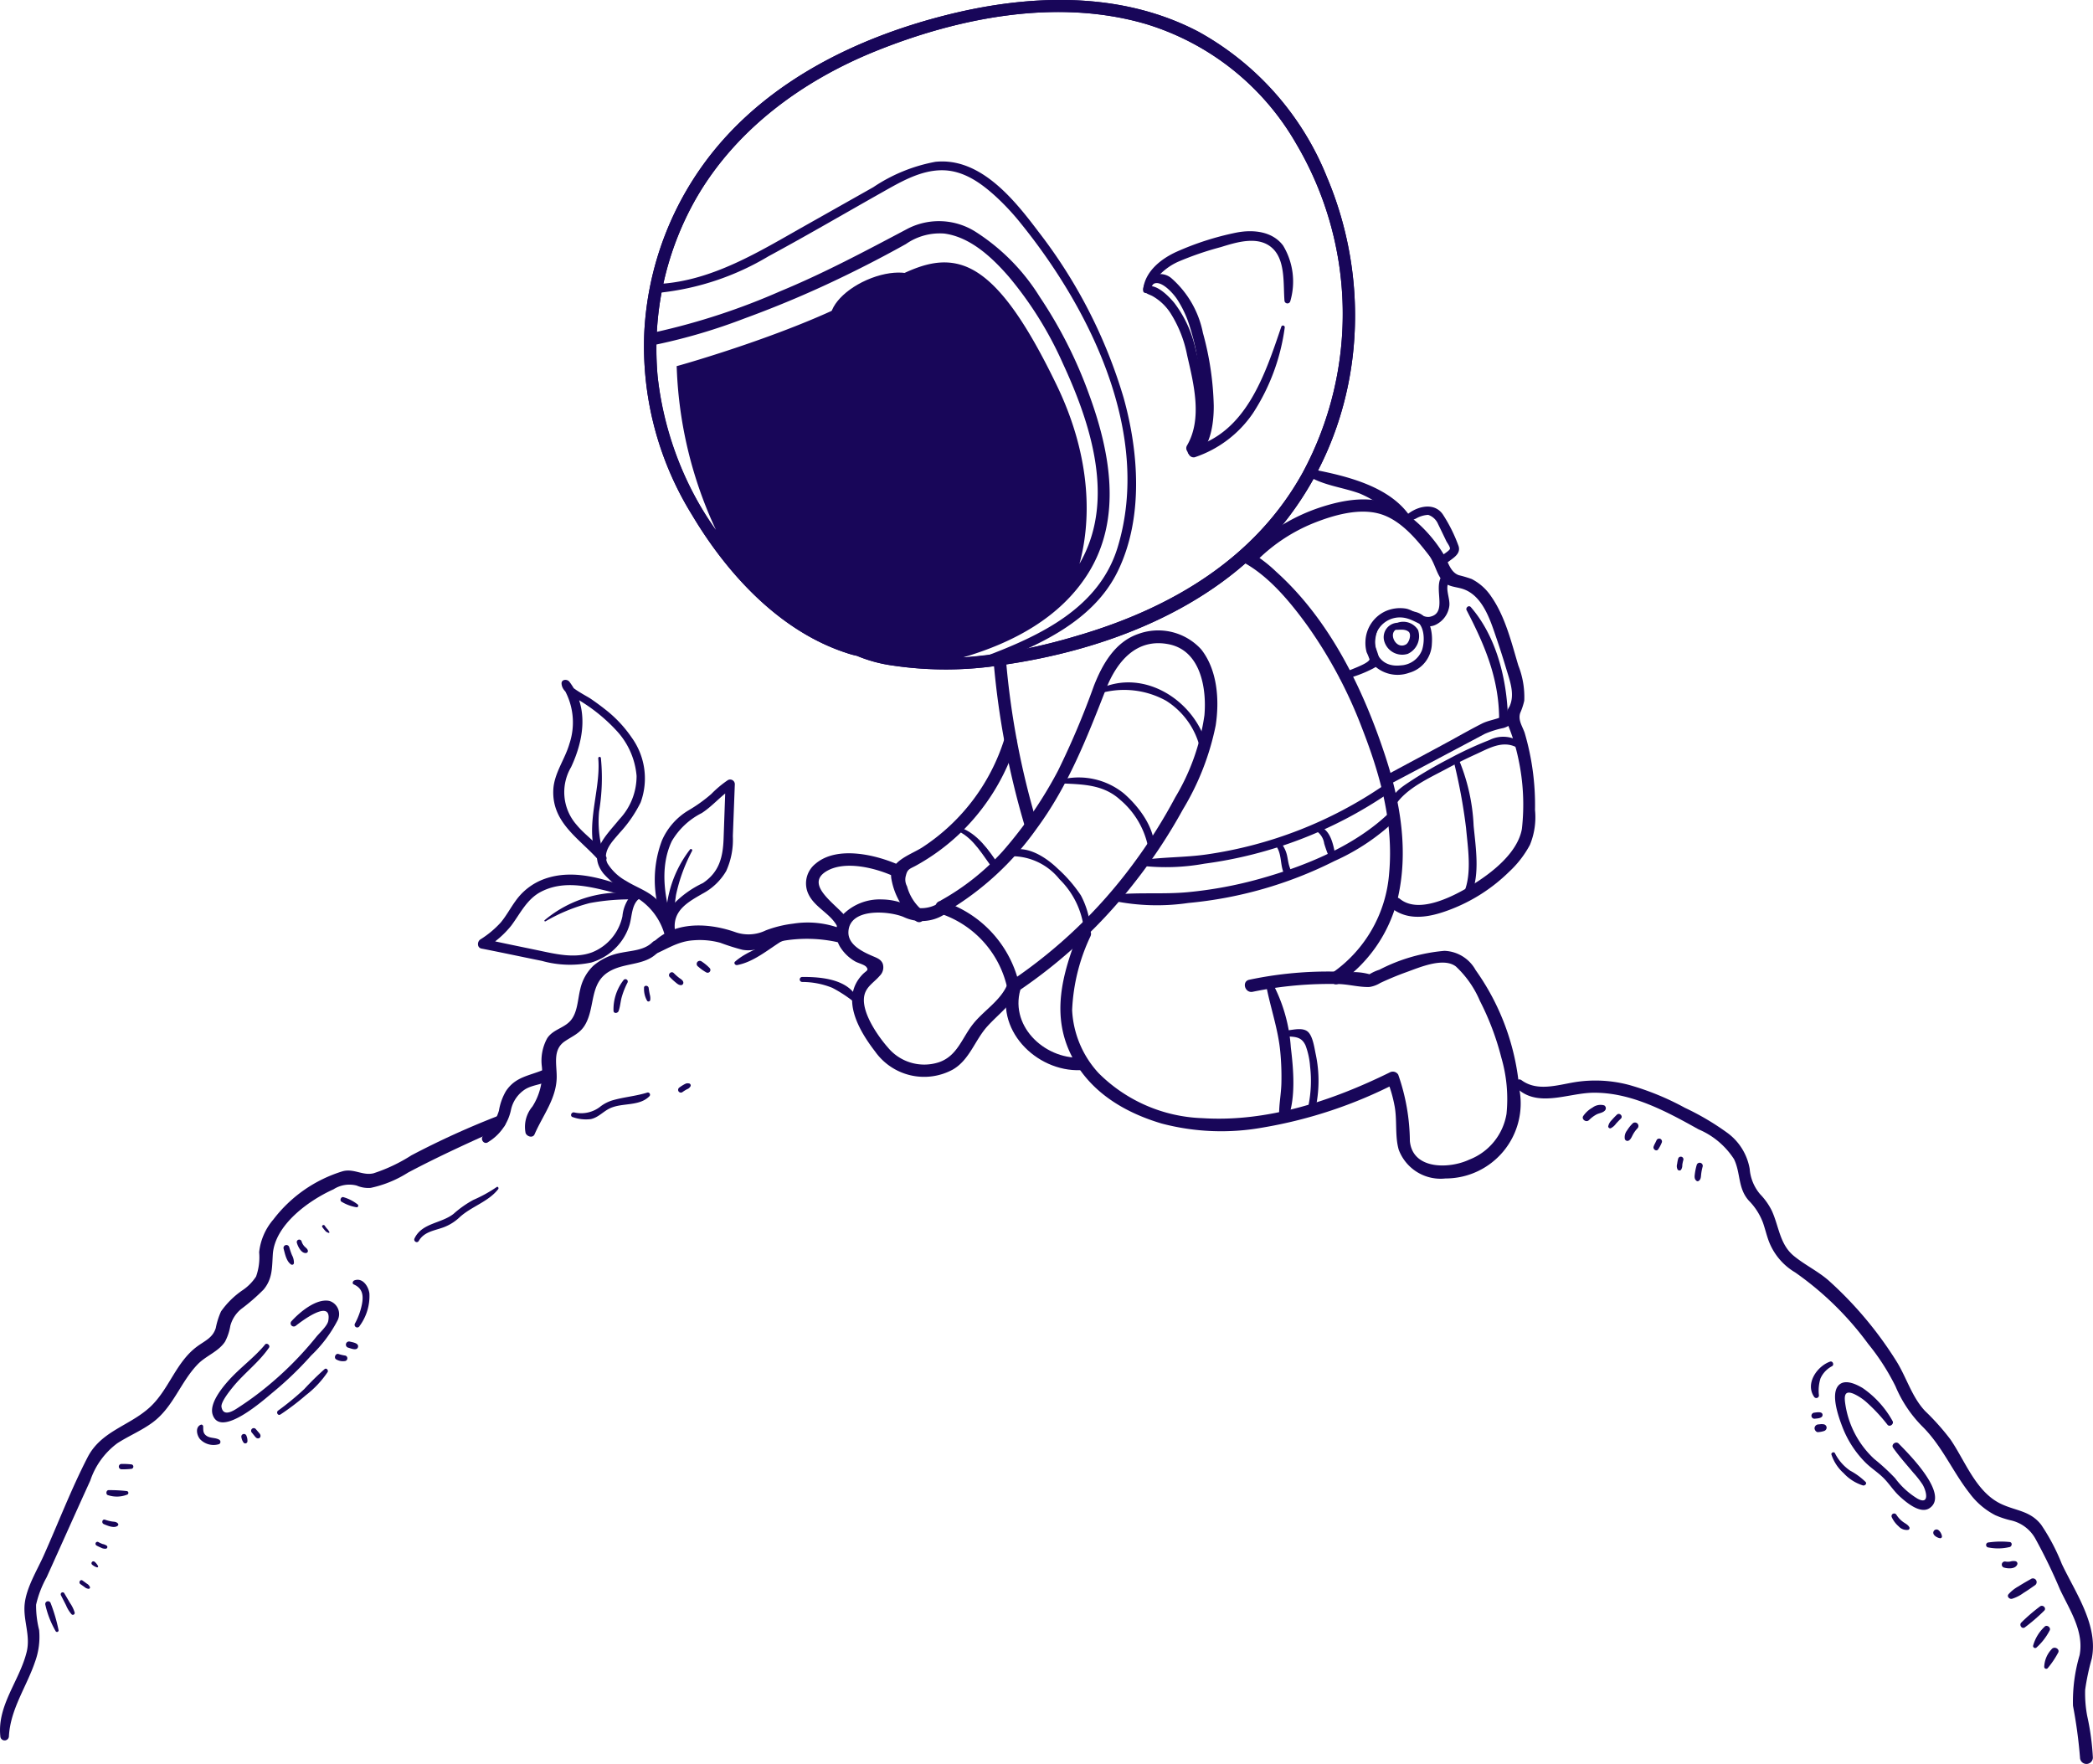 <svg xmlns="http://www.w3.org/2000/svg" width="189.531" height="159.716" viewBox="0 0 189.531 159.716">
  <g id="Group_3035" data-name="Group 3035" transform="translate(-516.232 -75.501)">
    <path id="Path_2668" data-name="Path 2668" d="M599.294,135.493a12.86,12.86,0,0,0,3.412.939,32.623,32.623,0,0,0,9.856-.053c9.274-1.315,19.013-5.01,25.147-12.384,7.349-8.834,8.709-21.187,4.328-31.669a26.152,26.152,0,0,0-11.691-13.3c-7.145-3.744-15.525-3.391-23.138-1.424-7.81,2.017-15.474,5.773-20.669,12.118a28.408,28.408,0,0,0-6.364,16.419,28.972,28.972,0,0,0,4.312,16.638c3.179,5.345,7.951,10.559,14.037,12.521a7.317,7.317,0,0,0,.905.248c.712.133,1.017-.959.3-1.094-3.977-.746-7.665-3.893-10.274-6.782a30.521,30.521,0,0,1-8.088-17.5,27.537,27.537,0,0,1,3.468-16c3.6-6.281,9.641-10.7,16.273-13.378,7.563-3.052,16.45-4.8,24.448-2.471a23.578,23.578,0,0,1,13.653,10.86,30.29,30.29,0,0,1,.58,29.781c-4.3,7.775-11.874,12.227-20.187,14.7-5.916,1.759-12.995,3.068-19.055,1.107-.262-.084-.651-.234-.682-.249-.655-.311-1.23.666-.571.979" transform="translate(-5.593 -0.656)" fill="#180659"/>
    <path id="Path_2669" data-name="Path 2669" d="M612.114,136.628a74.58,74.58,0,0,0,2.76,14.66.566.566,0,0,0,1.091-.3,73.114,73.114,0,0,1-2.719-14.358c-.056-.722-1.188-.728-1.132,0" transform="translate(-5.901 -1.172)" fill="#180659"/>
    <path id="Path_2670" data-name="Path 2670" d="M634.761,127.414c2.418,1.238,4.417,3.675,5.971,5.819a41.317,41.317,0,0,1,4.946,9.268c1.65,4.233,2.883,8.581,2.464,13.168a12.09,12.09,0,0,1-5.088,8.972c-.585.423-.021,1.407.571.979a13,13,0,0,0,5.272-7.573c1.03-4.323.272-8.79-1.085-12.937-2.005-6.12-5.036-12.375-9.9-16.75a12.72,12.72,0,0,0-2.583-1.924c-.648-.331-1.221.646-.571.979" transform="translate(-6.117 -1.088)" fill="#180659"/>
    <path id="Path_2671" data-name="Path 2671" d="M607.882,159.155a26.466,26.466,0,0,0,8.065-7.452c2.856-3.866,4.544-8.192,6.277-12.626.97-2.48,2.742-4.679,5.71-4.082,2.861.575,3.432,3.965,3.216,6.433a19.886,19.886,0,0,1-2.644,7.431,47.445,47.445,0,0,1-3.873,6.11,44.928,44.928,0,0,1-10.918,10.458c-.6.4-.037,1.386.571.979a45.963,45.963,0,0,0,10.537-9.838,48.27,48.27,0,0,0,4.376-6.612,23.744,23.744,0,0,0,2.969-7.6c.351-2.274.174-5.007-1.3-6.888a5.26,5.26,0,0,0-5.732-1.4c-2.1.736-3.234,2.745-4,4.706a73.823,73.823,0,0,1-3.253,7.687,37.848,37.848,0,0,1-5.02,7.3,21.91,21.91,0,0,1-5.549,4.411.567.567,0,0,0,.571.979" transform="translate(-5.852 -1.152)" fill="#180659"/>
    <path id="Path_2672" data-name="Path 2672" d="M607.175,159.574a9.164,9.164,0,0,1,6.146,6.894c.148.714,1.239.412,1.091-.3a10.307,10.307,0,0,0-6.937-7.685c-.7-.224-.993.869-.3,1.093" transform="translate(-5.85 -1.364)" fill="#180659"/>
    <path id="Path_2673" data-name="Path 2673" d="M612.991,143.662a18.219,18.219,0,0,1-7.414,9.795c-1.078.7-3.159,1.28-2.8,2.943a6.365,6.365,0,0,0,2.2,3.736c.591.427,1.157-.555.571-.979a4.3,4.3,0,0,1-1.368-2.163,1.27,1.27,0,0,1-.1-.987c.138-.592.382-.6.884-.875a19.188,19.188,0,0,0,3.964-2.892,19.462,19.462,0,0,0,5.143-8.276c.22-.7-.872-1-1.091-.3" transform="translate(-5.811 -1.233)" fill="#180659"/>
    <path id="Path_2674" data-name="Path 2674" d="M619.855,161.348c-1.479,3.746-2.541,7.549-.536,11.323,1.679,3.158,4.731,4.961,8.053,5.952a21.187,21.187,0,0,0,9.188.364,41.463,41.463,0,0,0,12.045-4.008l-.774-.2a12.1,12.1,0,0,1,.632,2.182c.269,1.321.025,2.76.391,4.04a4.047,4.047,0,0,0,4.235,2.6,6.8,6.8,0,0,0,6.687-8.084,21.74,21.74,0,0,0-3.958-10.785,3.362,3.362,0,0,0-2.829-1.743A15.742,15.742,0,0,0,647.1,164.7a3.989,3.989,0,0,0-.94.438c-.266.232.366.12.148,0a5.457,5.457,0,0,0-1.839-.216,34.453,34.453,0,0,0-9.143.683c-.714.141-.412,1.233.3,1.093a34.491,34.491,0,0,1,7.836-.7c.9.031,1.862.3,2.746.263a2.618,2.618,0,0,0,.971-.361c.777-.364,1.57-.695,2.378-.985,1.168-.418,3.339-1.374,4.471-.511a9.175,9.175,0,0,1,2.177,3.12,24.357,24.357,0,0,1,1.937,5.125,13.364,13.364,0,0,1,.472,5.1,5.382,5.382,0,0,1-3.385,4.152c-1.778.836-5.121.932-5.366-1.691a18.646,18.646,0,0,0-1.054-6.008.574.574,0,0,0-.774-.2c-5.206,2.561-11.063,4.512-16.942,4.139a13.955,13.955,0,0,1-9.407-4.069,9.043,9.043,0,0,1-2.407-5.714,17.244,17.244,0,0,1,1.67-6.707c.267-.678-.826-.973-1.091-.3" transform="translate(-5.96 -1.386)" fill="#180659"/>
    <path id="Path_2675" data-name="Path 2675" d="M636.344,127.148a15.512,15.512,0,0,1,4.922-3.212c1.809-.726,4.157-1.418,6.088-.84,1.827.546,3.261,2.259,4.39,3.724.546.706.68,1.682,1.245,2.33.5.575,1.262.519,1.921.761,1.755.643,2.425,2.871,2.969,4.464q.466,1.362.877,2.743c.327,1.092.808,2.322.287,3.421a1.68,1.68,0,0,0-.167,1.572,17.509,17.509,0,0,1,.985,3.193,19.673,19.673,0,0,1,.312,6.3c-.383,2.189-2.765,4.024-4.554,5.111-1.585.963-4.745,2.648-6.484,1.239-.562-.455-1.367.342-.8.8,1.558,1.262,3.549.841,5.288.183a15.423,15.423,0,0,0,5.386-3.439,9.24,9.24,0,0,0,1.892-2.446,6.575,6.575,0,0,0,.458-3.153,23.146,23.146,0,0,0-.938-6.993c-.213-.61-.615-1.148-.4-1.8a5.911,5.911,0,0,0,.365-1.106,7.788,7.788,0,0,0-.537-3.188c-.621-2.079-1.189-4.438-2.452-6.241a4.692,4.692,0,0,0-1.771-1.588,11.157,11.157,0,0,0-1.164-.347c-.79-.28-.95-1.2-1.349-1.848a12.675,12.675,0,0,0-4.346-4.336c-2.139-1.137-4.75-.658-6.946.074a16.75,16.75,0,0,0-6.278,3.816c-.528.5.273,1.3.8.8" transform="translate(-6.125 -1.049)" fill="#180659"/>
    <path id="Path_2676" data-name="Path 2676" d="M606.994,158.651a2.989,2.989,0,0,1-2.989.1,5.856,5.856,0,0,0-2.169-.44,4.707,4.707,0,0,0-3.549,1.409,2.5,2.5,0,0,0-.12,3.039,3.875,3.875,0,0,0,1.245,1.154c.252.156.854.293,1.029.509.262.32-.008.339-.327.667-2.054,2.117-.381,5.04,1.117,6.982a5.441,5.441,0,0,0,7.037,1.65c1.526-.875,2-2.662,3.138-3.921,1.064-1.173,2.339-2.035,2.927-3.563.262-.681-.832-.977-1.091-.3-.58,1.51-2.161,2.422-3.138,3.659-1,1.261-1.416,2.878-3.068,3.452a4.273,4.273,0,0,1-4.636-1.327c-.909-1.033-2.28-3.023-2.172-4.459.076-1.005.855-1.364,1.43-2.036a1.066,1.066,0,0,0,.273-1.093c-.17-.431-.6-.55-.985-.721-.874-.381-2.168-1.009-2.124-2.159.085-2.212,3.674-1.9,4.981-1.36a3.829,3.829,0,0,0,3.763-.259c.643-.344.071-1.323-.571-.979" transform="translate(-5.762 -1.363)" fill="#180659"/>
    <path id="Path_2677" data-name="Path 2677" d="M603.434,155.183c-2.079-.944-5.66-1.815-7.621-.138a2.27,2.27,0,0,0-.7,2.606c.529,1.317,1.993,1.823,2.653,3.034.35.64,1.327.069.977-.572-.628-1.15-4.037-3.049-2-4.352,1.665-1.062,4.483-.341,6.117.4.659.3,1.235-.677.571-.979" transform="translate(-5.735 -1.327)" fill="#180659"/>
    <path id="Path_2678" data-name="Path 2678" d="M580.82,162.2c-.746.751-1.854.765-2.831.967a5.346,5.346,0,0,0-2.523,1.167,4.151,4.151,0,0,0-1.2,2.135c-.237.921-.236,2.148-.912,2.885-.608.661-1.568.771-2.086,1.566a4.214,4.214,0,0,0-.477,2.581,5.664,5.664,0,0,1-.857,3.595,2.848,2.848,0,0,0-.619,2.4c.116.316.65.495.817.107.741-1.713,1.972-3.211,2-5.16.013-1.151-.387-2.481.721-3.243.714-.49,1.4-.727,1.855-1.514.934-1.608.369-3.771,2.2-4.829,1.546-.9,3.566-.435,4.661-2.084.3-.453-.369-.951-.743-.574" transform="translate(-5.488 -1.395)" fill="#180659"/>
    <path id="Path_2679" data-name="Path 2679" d="M565.863,180.429a4.464,4.464,0,0,0,2.084-2.9,2.938,2.938,0,0,1,1.317-1.908c.727-.427,1.594-.4,2.307-.874a.54.54,0,0,0-.544-.932c-1.367.613-2.636.634-3.534,1.99a5.206,5.206,0,0,0-.631,1.772,5.211,5.211,0,0,1-1.44,2.286c-.27.294.078.8.441.572" transform="translate(-5.45 -1.496)" fill="#180659"/>
    <path id="Path_2680" data-name="Path 2680" d="M580.794,163.428c1.344-.529,2.351-1.311,3.854-1.4a7.064,7.064,0,0,1,2.408.226,19.994,19.994,0,0,0,2,.634c1.366.242,2.517-.53,3.809-.831a12.823,12.823,0,0,1,4.935.171c.628.086,1.164-.782.476-1.13a8.385,8.385,0,0,0-4.62-.576,10.416,10.416,0,0,0-2.485.611,3.584,3.584,0,0,1-2.8.142c-2.724-.944-6.145-.984-7.97,1.642a.354.354,0,0,0,.4.516" transform="translate(-5.595 -1.381)" fill="#180659"/>
    <path id="Path_2681" data-name="Path 2681" d="M637.023,166.115c.384,2.049,1.089,3.967,1.286,6.062a23.8,23.8,0,0,1,.1,2.861c-.027,1.014-.248,2.044-.2,3.052a.41.41,0,0,0,.8.109c.717-1.9.494-4.452.254-6.429a14.472,14.472,0,0,0-1.694-5.887.3.3,0,0,0-.548.231" transform="translate(-6.141 -1.427)" fill="#180659"/>
    <path id="Path_2682" data-name="Path 2682" d="M644.062,138.137a11.261,11.261,0,0,0,2.721-1c.351-.188.571-.346.537-.776-.064-.811-.567-1.273-.331-2.159a2.29,2.29,0,0,1,2.423-1.677c1.369.113,2.117,1.479,3.49.36a2.207,2.207,0,0,0,.776-1.381c.113-.79-.551-1.814.147-2.423.342-.3-.1-.852-.479-.623-1.479.892.407,3.628-1.431,4-.63.127-1.541-.641-2.182-.744a3.276,3.276,0,0,0-1.805.227,3.124,3.124,0,0,0-1.843,2.741,3.16,3.16,0,0,0,.109.991,6.058,6.058,0,0,1,.264.646c-.15.452-2.095,1.019-2.6,1.348a.261.261,0,0,0,.2.475" transform="translate(-6.206 -1.105)" fill="#180659"/>
    <path id="Path_2683" data-name="Path 2683" d="M659.231,140.992c-.587.873-1.695.8-2.578,1.254-.935.477-1.851.992-2.772,1.5-1.974,1.077-3.962,2.127-5.941,3.2-.494.268-.055,1.016.441.754q3.479-1.84,6.956-3.686.795-.422,1.589-.844a8.478,8.478,0,0,1,1.674-.529,1.73,1.73,0,0,0,1.275-1.368.354.354,0,0,0-.644-.272" transform="translate(-6.244 -1.212)" fill="#180659"/>
    <path id="Path_2684" data-name="Path 2684" d="M613.549,165.942c-1.484,4.144,2.414,8.056,6.452,7.891.726-.03.73-1.163,0-1.133-3.339.136-6.6-2.991-5.361-6.457.247-.688-.847-.984-1.091-.3" transform="translate(-5.912 -1.425)" fill="#180659"/>
    <path id="Path_2685" data-name="Path 2685" d="M522.065,234.254c.136-2.471,1.6-4.472,2.37-6.752a6.581,6.581,0,0,0,.365-2.865,9.055,9.055,0,0,1-.275-2.289,9.365,9.365,0,0,1,.956-2.487c1.319-2.914,2.619-5.837,3.948-8.746a6.946,6.946,0,0,1,2.455-3.391c1.035-.666,2.182-1.138,3.178-1.87,1.885-1.385,2.526-3.655,4.107-5.287.736-.758,1.86-1.134,2.459-2.029a4.653,4.653,0,0,0,.485-1.441,2.941,2.941,0,0,1,.989-1.53,17.893,17.893,0,0,0,2.028-1.762c.808-.977.754-1.96.831-3.172.17-2.675,3.258-4.9,5.492-5.9a2.657,2.657,0,0,1,2.1-.343,2.649,2.649,0,0,0,1.274.21,10.253,10.253,0,0,0,3.376-1.382c2.808-1.49,5.647-2.774,8.549-4.075.582-.262.16-1.288-.439-1.043a75.106,75.106,0,0,0-7.8,3.553,14.9,14.9,0,0,1-3.432,1.627c-.975.236-1.772-.452-2.78-.189a12.469,12.469,0,0,0-6.287,4.369,5.423,5.423,0,0,0-1.29,2.968,5.179,5.179,0,0,1-.279,2.2,4.342,4.342,0,0,1-1.164,1.2,7.656,7.656,0,0,0-2.009,1.96,6.768,6.768,0,0,0-.474,1.5c-.271.88-.962,1.146-1.651,1.646-1.975,1.431-2.576,3.94-4.336,5.545-1.847,1.684-4.394,2.137-5.62,4.515-1.482,2.872-2.657,5.951-3.977,8.9-.6,1.341-1.56,2.881-1.721,4.373s.551,2.846.176,4.368c-.64,2.594-2.671,4.812-2.383,7.61a.39.39,0,0,0,.78,0" transform="translate(-5.025 -1.533)" fill="#180659"/>
    <path id="Path_2686" data-name="Path 2686" d="M659.884,175.476c1.9,1.9,4.68.508,6.98.481,3.437-.041,6.624,1.688,9.544,3.317a7.117,7.117,0,0,1,3.206,2.693c.617,1.271.334,2.621,1.332,3.748a5.729,5.729,0,0,1,1.284,1.986c.194.546.323,1.114.522,1.659a5.605,5.605,0,0,0,2.4,2.867,28.28,28.28,0,0,1,6.608,6.466,20.366,20.366,0,0,1,2.482,3.855,11.43,11.43,0,0,0,2.373,3.572c1.835,1.792,2.769,4.112,4.329,6.1a6.73,6.73,0,0,0,2.336,1.994,8.145,8.145,0,0,0,1.378.46,3.384,3.384,0,0,1,2.233,1.638,49.546,49.546,0,0,1,2.252,4.645c.885,1.867,2.181,3.783,1.768,5.93a14.836,14.836,0,0,0-.6,4.578,43.245,43.245,0,0,1,.636,4.689.583.583,0,0,0,1.166,0,22.831,22.831,0,0,0-.513-3.756,10.985,10.985,0,0,1-.186-2.375,21.2,21.2,0,0,1,.6-2.83c.6-3.029-1.465-5.931-2.711-8.56a18.512,18.512,0,0,0-1.873-3.556c-.986-1.259-2.219-1.238-3.573-1.858-2.328-1.065-3.291-3.906-4.656-5.885a21.915,21.915,0,0,0-2.274-2.547c-1.222-1.292-1.691-3.074-2.632-4.562a34.223,34.223,0,0,0-6.1-7.255c-.983-.86-2.168-1.417-3.169-2.242-1.284-1.057-1.34-2.7-2-4.115a6,6,0,0,0-1.052-1.475,4.023,4.023,0,0,1-.938-2.288,5.107,5.107,0,0,0-2-3.243,23.742,23.742,0,0,0-3.866-2.285,24.341,24.341,0,0,0-5.03-2.063A11.85,11.85,0,0,0,665.2,175c-1.576.259-3.406.87-4.82-.175-.382-.284-.822.324-.5.647" transform="translate(-6.361 -1.505)" fill="#180659"/>
    <path id="Path_2687" data-name="Path 2687" d="M576.623,154.233c-.673-1.151-1.828-1.831-2.662-2.846a4.475,4.475,0,0,1-.5-5.232c1.168-2.5,1.614-5.394-.156-7.732-.2-.263-.746-.229-.707.191.079.871,1.182,1.208,1.832,1.636a15.351,15.351,0,0,1,3.2,2.666,6.87,6.87,0,0,1,1.761,4.036,5.708,5.708,0,0,1-1.56,3.929c-1.217,1.506-2.954,3.035-1.418,4.938a8.757,8.757,0,0,0,2.916,2.114,5.74,5.74,0,0,1,2.66,3.626c.2.555,1.085.317.889-.245a9.37,9.37,0,0,0-1.4-2.881c-.809-1-2-1.32-3.054-1.982a4.584,4.584,0,0,1-1.668-1.575c-.511-1.1.474-2.014,1.087-2.752a11.629,11.629,0,0,0,1.916-2.772,6.321,6.321,0,0,0-.81-5.871,11.237,11.237,0,0,0-2.437-2.579c-.411-.327-.838-.635-1.271-.933-.3-.208-1.871-1.008-1.885-1.354l-.707.192a6.077,6.077,0,0,1,.658,5.24c-.4,1.4-1.384,2.664-1.457,4.15-.15,3.054,2.455,4.473,4.193,6.487.279.323.791-.092.582-.45" transform="translate(-5.513 -1.19)" fill="#180659"/>
    <path id="Path_2688" data-name="Path 2688" d="M579.292,157.494c-2.619-.975-5.6-2.065-8.378-1.034a5.455,5.455,0,0,0-2.551,1.971c-.465.636-.836,1.346-1.344,1.953a8.739,8.739,0,0,1-1.849,1.535c-.291.2-.3.744.108.823,1.826.355,3.645.748,5.468,1.114a9.4,9.4,0,0,0,4.474.15,5.208,5.208,0,0,0,2.651-1.829,4.988,4.988,0,0,0,.8-1.539c.25-.792.184-1.888.911-2.437.387-.292.015-.957-.386-.663a3.437,3.437,0,0,0-1.154,2.277,4.518,4.518,0,0,1-2.742,3.264c-1.594.6-3.369.14-4.968-.192s-3.216-.661-4.82-1.013c.037.275.072.548.108.823a8.642,8.642,0,0,0,2.347-2.024c.829-1.106,1.409-2.4,2.693-3.071,2.684-1.4,5.74,0,8.461.5a.316.316,0,0,0,.167-.609" transform="translate(-5.446 -1.344)" fill="#180659"/>
    <path id="Path_2689" data-name="Path 2689" d="M582.962,161.057c-.877-2.525-1.5-5.582-.289-8.124a6.542,6.542,0,0,1,2.708-2.536c1.013-.655,1.772-1.617,2.783-2.254l-.632-.364q-.086,2.466-.173,4.932c-.061,1.692-.4,3.035-1.875,4.024a9.03,9.03,0,0,0-2.692,1.934,3.446,3.446,0,0,0-.536,2.714c.086.474.805.273.722-.2-.334-1.9,1.067-2.68,2.474-3.488a5.4,5.4,0,0,0,2.144-2.053,6.823,6.823,0,0,0,.6-3.157q.091-2.354.18-4.708a.423.423,0,0,0-.632-.363,9.84,9.84,0,0,0-1.509,1.265,13.625,13.625,0,0,1-2.012,1.447,5.927,5.927,0,0,0-2.444,2.746,10.072,10.072,0,0,0,.6,8.434c.184.3.718.108.593-.251" transform="translate(-5.602 -1.269)" fill="#180659"/>
    <path id="Path_2690" data-name="Path 2690" d="M571.132,160.289a15.749,15.749,0,0,1,4.008-1.654,19.672,19.672,0,0,1,4.3-.323c.282-.007.365-.449.069-.511a10.686,10.686,0,0,0-8.454,2.385c-.058.049.016.138.078.1" transform="translate(-5.505 -1.357)" fill="#180659"/>
    <path id="Path_2691" data-name="Path 2691" d="M584.317,153.762a10.431,10.431,0,0,0-1.978,8.378.27.27,0,0,0,.529-.071,20.352,20.352,0,0,1,.194-4.206,15.232,15.232,0,0,1,1.452-3.984.114.114,0,0,0-.2-.116" transform="translate(-5.612 -1.323)" fill="#180659"/>
    <path id="Path_2692" data-name="Path 2692" d="M575.953,145.413c.29,3.178-1.608,6.866.314,9.846a.19.19,0,0,0,.352-.1,10.567,10.567,0,0,0-.422-1.987,9.7,9.7,0,0,1-.167-2.953,18.257,18.257,0,0,0,.161-4.843.121.121,0,0,0-.237.032" transform="translate(-5.547 -1.251)" fill="#180659"/>
    <path id="Path_2693" data-name="Path 2693" d="M525.4,222.716a8.507,8.507,0,0,0,.938,2.412.143.143,0,0,0,.26-.11,15.109,15.109,0,0,0-.715-2.435.251.251,0,0,0-.483.133" transform="translate(-5.065 -1.915)" fill="#180659"/>
    <path id="Path_2694" data-name="Path 2694" d="M526.817,221.843l.475.931a2.955,2.955,0,0,0,.5.816.168.168,0,0,0,.279-.163,2.983,2.983,0,0,0-.421-.861l-.527-.9a.176.176,0,0,0-.3.178" transform="translate(-5.079 -1.908)" fill="#180659"/>
    <path id="Path_2695" data-name="Path 2695" d="M528.609,220.846l.369.261a.638.638,0,0,0,.379.164.122.122,0,0,0,.117-.153.665.665,0,0,0-.288-.318l-.387-.28c-.2-.142-.388.186-.19.326" transform="translate(-5.095 -1.898)" fill="#180659"/>
    <path id="Path_2696" data-name="Path 2696" d="M529.7,219.089a1.215,1.215,0,0,0,.42.226.085.085,0,0,0,.094-.123,1.253,1.253,0,0,0-.3-.376.173.173,0,1,0-.21.273" transform="translate(-5.106 -1.884)" fill="#180659"/>
    <path id="Path_2697" data-name="Path 2697" d="M530.055,217.305a3.119,3.119,0,0,0,.438.212.736.736,0,0,0,.458.088.156.156,0,0,0,.068-.259.957.957,0,0,0-.378-.158,2.568,2.568,0,0,1-.407-.188.176.176,0,0,0-.178.3" transform="translate(-5.109 -1.868)" fill="#180659"/>
    <path id="Path_2698" data-name="Path 2698" d="M530.75,215.37c.337.138.952.411,1.268.134a.142.142,0,0,0,0-.2c-.146-.161-.325-.146-.525-.175a3.676,3.676,0,0,1-.633-.161c-.256-.088-.351.3-.11.4" transform="translate(-5.115 -1.851)" fill="#180659"/>
    <path id="Path_2699" data-name="Path 2699" d="M531.154,212.727a2.545,2.545,0,0,0,1.743-.067.17.17,0,0,0-.04-.306,13.049,13.049,0,0,0-1.641-.088c-.261-.032-.322.411-.062.462" transform="translate(-5.119 -1.827)" fill="#180659"/>
    <path id="Path_2700" data-name="Path 2700" d="M532.349,210.358a6.6,6.6,0,0,0,.94-.045.205.205,0,0,0,0-.394,6.6,6.6,0,0,0-.94-.045.242.242,0,0,0,0,.483" transform="translate(-5.13 -1.807)" fill="#180659"/>
    <path id="Path_2701" data-name="Path 2701" d="M545.437,198.946c-.993,1.193-2.269,2.095-3.3,3.25-.588.658-1.758,2.084-1.438,3.078.712,2.212,4.755-1.437,5.483-2.036a30.9,30.9,0,0,0,3.437-3.31,12.093,12.093,0,0,0,2.4-3.194,1.248,1.248,0,0,0-.741-1.75c-1.2-.259-2.734,1.049-3.456,1.854a.285.285,0,0,0,.4.4c.409-.324,3.319-2.577,2.949-.453-.08.46-.808,1.106-1.087,1.454q-.36.448-.736.879a30.844,30.844,0,0,1-3.841,3.714,28.032,28.032,0,0,1-2.39,1.746c-.3.191-1.444,1.059-1.616,0-.071-.437.757-1.458,1-1.759,1.026-1.277,2.362-2.24,3.3-3.6.148-.215-.2-.485-.364-.282" transform="translate(-5.212 -1.678)" fill="#180659"/>
    <path id="Path_2702" data-name="Path 2702" d="M539.619,206.289c-.535.221-.369.966-.067,1.316a1.687,1.687,0,0,0,1.727.441.234.234,0,0,0,0-.4c-.339-.2-.79-.114-1.132-.341s-.308-.508-.317-.853c0-.1-.106-.205-.211-.162" transform="translate(-5.199 -1.776)" fill="#180659"/>
    <path id="Path_2703" data-name="Path 2703" d="M543.331,207.436a1.076,1.076,0,0,0,.206.494.2.2,0,0,0,.336-.089,1.069,1.069,0,0,0-.082-.53.238.238,0,0,0-.46.126" transform="translate(-5.238 -1.783)" fill="#180659"/>
    <path id="Path_2704" data-name="Path 2704" d="M544.284,207.008l.242.3c.091.11.172.231.333.222a.21.21,0,0,0,.2-.152c.042-.176-.064-.278-.17-.4l-.262-.306a.243.243,0,0,0-.341,0,.246.246,0,0,0,0,.341" transform="translate(-5.246 -1.779)" fill="#180659"/>
    <path id="Path_2705" data-name="Path 2705" d="M546.893,205.323a21.981,21.981,0,0,0,2.3-1.745,8.923,8.923,0,0,0,1.977-2.1c.089-.16-.1-.4-.271-.271a25.779,25.779,0,0,0-1.843,1.809,24.957,24.957,0,0,1-2.37,1.951c-.209.152-.015.5.206.353" transform="translate(-5.269 -1.732)" fill="#180659"/>
    <path id="Path_2706" data-name="Path 2706" d="M552.014,200.328a1.189,1.189,0,0,0,.808.137.257.257,0,0,0,.185-.246.39.39,0,0,0-.008-.067.252.252,0,0,0-.177-.178,3.667,3.667,0,0,1-.6-.137c-.281-.114-.482.361-.207.492" transform="translate(-5.32 -1.72)" fill="#180659"/>
    <path id="Path_2707" data-name="Path 2707" d="M553.085,199.243c.232.066.792.321.894-.046s-.51-.44-.743-.5a.285.285,0,0,0-.152.549" transform="translate(-5.33 -1.711)" fill="#180659"/>
    <path id="Path_2708" data-name="Path 2708" d="M554.12,197.25a4.566,4.566,0,0,0,.9-2.958c-.084-.65-.621-1.469-1.368-1.181-.138.054-.22.286-.047.362.806.355.889,1.008.737,1.8a6.152,6.152,0,0,1-.63,1.738.238.238,0,0,0,.411.241" transform="translate(-5.336 -1.662)" fill="#180659"/>
    <path id="Path_2709" data-name="Path 2709" d="M547.188,190.207c.127.468.253,1.159.688,1.438a.166.166,0,0,0,.247-.142,1.416,1.416,0,0,0-.171-.7c-.1-.241-.181-.488-.256-.737a.263.263,0,0,0-.507.14" transform="translate(-5.275 -1.635)" fill="#180659"/>
    <path id="Path_2710" data-name="Path 2710" d="M548.4,189.665c.091.34.427,1.025.872.924a.179.179,0,0,0,.123-.217c-.037-.169-.213-.271-.323-.392a1.146,1.146,0,0,1-.242-.434.223.223,0,0,0-.43.119" transform="translate(-5.287 -1.631)" fill="#180659"/>
    <path id="Path_2711" data-name="Path 2711" d="M550.728,188.236a2.872,2.872,0,0,0,.24.306.759.759,0,0,0,.123.123,1.274,1.274,0,0,0,.188.092c.051.024.123-.029.084-.084s-.059-.1-.088-.146a.785.785,0,0,0-.108-.129,2.393,2.393,0,0,1-.22-.29c-.089-.138-.311-.007-.219.128" transform="translate(-5.309 -1.619)" fill="#180659"/>
    <path id="Path_2712" data-name="Path 2712" d="M552.507,185.931a3.781,3.781,0,0,0,1.351.492.146.146,0,0,0,.1-.248,3.779,3.779,0,0,0-1.277-.662c-.239-.1-.41.307-.176.418" transform="translate(-5.325 -1.597)" fill="#180659"/>
    <path id="Path_2713" data-name="Path 2713" d="M559.544,189.458c.491-.836,1.4-.922,2.23-1.225a4.3,4.3,0,0,0,1.475-.922c1.067-.975,2.608-1.4,3.489-2.542.072-.094-.025-.273-.143-.184a12.632,12.632,0,0,1-2.113,1.163,9.469,9.469,0,0,0-1.789,1.261c-1.119.884-2.862.81-3.534,2.225-.122.256.237.476.384.225" transform="translate(-5.39 -1.589)" fill="#180659"/>
    <path id="Path_2714" data-name="Path 2714" d="M573.638,178.178a3.541,3.541,0,0,0,1.624.177c.686-.146,1.118-.692,1.735-.98,1.127-.525,2.662-.15,3.58-1.1a.2.2,0,0,0-.189-.326c-1.032.325-2.086.4-3.117.693a3.428,3.428,0,0,0-1.1.543,2.8,2.8,0,0,1-2.418.564c-.277-.046-.4.356-.119.43" transform="translate(-5.529 -1.515)" fill="#180659"/>
    <path id="Path_2715" data-name="Path 2715" d="M583.638,175.914a3.4,3.4,0,0,1,.367-.236c.06-.033.125-.059.184-.092a.6.6,0,0,0,.164-.164.183.183,0,0,0-.127-.307.516.516,0,0,0-.24.009,1.715,1.715,0,0,0-.214.105,3.338,3.338,0,0,0-.388.252.259.259,0,0,0-.09.343.252.252,0,0,0,.343.09" transform="translate(-5.623 -1.508)" fill="#180659"/>
    <path id="Path_2716" data-name="Path 2716" d="M613.273,154.38a5.524,5.524,0,0,1,4.81,2.059,7.545,7.545,0,0,1,2.214,4.5c.055.384.644.222.584-.162a7.648,7.648,0,0,0-.86-2.875,12.79,12.79,0,0,0-2.1-2.424c-1.168-1.127-3.118-2.372-4.739-1.43a.181.181,0,0,0,.09.334" transform="translate(-5.911 -1.323)" fill="#180659"/>
    <path id="Path_2717" data-name="Path 2717" d="M618.366,147.71c1.93.087,3.76.107,5.27,1.489a7.558,7.558,0,0,1,2.552,4.418.278.278,0,0,0,.556,0c.014-1.9-1.391-3.784-2.772-4.991a6.5,6.5,0,0,0-5.653-1.269c-.207.038-.146.344.048.353" transform="translate(-5.96 -1.267)" fill="#180659"/>
    <path id="Path_2718" data-name="Path 2718" d="M621.9,139.459a7.854,7.854,0,0,1,5.917.687,6.988,6.988,0,0,1,3.084,4.323.325.325,0,0,0,.627-.173c-1.024-4.107-5.69-7.164-9.782-5.2-.212.1-.054.4.154.362" transform="translate(-5.993 -1.192)" fill="#180659"/>
    <path id="Path_2719" data-name="Path 2719" d="M608.891,152.078c1.44.691,2.237,2.255,3.183,3.459.218.278.687-.085.49-.379-.91-1.354-1.934-2.866-3.528-3.425-.2-.07-.339.252-.146.345" transform="translate(-5.869 -1.306)" fill="#180659"/>
    <path id="Path_2720" data-name="Path 2720" d="M639.037,170.822c.745.033,1.25.088,1.581.825a6.85,6.85,0,0,1,.406,1.882,11.2,11.2,0,0,1-.2,3.784c-.092.426.559.61.657.18a11.607,11.607,0,0,0,.052-5.075c-.119-.549-.263-1.7-.761-2.065-.456-.337-1.21-.148-1.733-.088a.279.279,0,0,0,0,.557" transform="translate(-6.158 -1.465)" fill="#180659"/>
    <path id="Path_2721" data-name="Path 2721" d="M623.091,158.376a19.613,19.613,0,0,0,6.76.185,36.957,36.957,0,0,0,13.22-3.794,19.616,19.616,0,0,0,5.705-3.866.439.439,0,0,0-.62-.622c-3.125,3.084-7.7,4.939-11.861,6.1a37.267,37.267,0,0,1-6.445,1.2c-2.223.215-4.471,0-6.685.227a.289.289,0,0,0-.075.565" transform="translate(-6.005 -1.293)" fill="#180659"/>
    <path id="Path_2722" data-name="Path 2722" d="M625.724,155.184a19.48,19.48,0,0,0,5.605-.2,38.56,38.56,0,0,0,16.644-6.364c.439-.3.024-1.017-.419-.717A37.979,37.979,0,0,1,631.5,154.15c-1.917.274-3.864.225-5.775.5a.278.278,0,0,0,0,.531" transform="translate(-6.03 -1.273)" fill="#180659"/>
    <path id="Path_2723" data-name="Path 2723" d="M637.877,153.341c.686.846.332,2,.94,2.863a.3.3,0,0,0,.543-.229c-.057-.3-.187-.568-.264-.859s-.112-.617-.189-.921a2.759,2.759,0,0,0-.674-1.21c-.223-.241-.554.11-.355.355" transform="translate(-6.149 -1.316)" fill="#180659"/>
    <path id="Path_2724" data-name="Path 2724" d="M641.661,152.087a1.631,1.631,0,0,1,.668,1.105,12.107,12.107,0,0,0,.483,1.325c.142.32.588.078.532-.224-.173-.919-.419-2.387-1.5-2.648-.257-.062-.436.308-.186.441" transform="translate(-6.185 -1.306)" fill="#180659"/>
    <path id="Path_2725" data-name="Path 2725" d="M648.852,149.62c1.016-1.529,3.078-2.437,4.66-3.287q1.3-.7,2.636-1.306c1.129-.513,2.352-1.251,3.593-.653a.3.3,0,0,0,.3-.519,2.751,2.751,0,0,0-2.672-.11,32.962,32.962,0,0,0-3.653,1.692,38.9,38.9,0,0,0-3.63,2.118c-.714.476-1.5.989-1.661,1.887a.233.233,0,0,0,.424.178" transform="translate(-6.251 -1.235)" fill="#180659"/>
    <path id="Path_2726" data-name="Path 2726" d="M654.15,145.576a50.345,50.345,0,0,1,1.147,6.156c.16,1.8.54,4.082-.17,5.8-.168.408.5.586.662.183.77-1.863.379-4.235.193-6.186a17.468,17.468,0,0,0-1.4-6.132c-.125-.249-.483-.068-.43.181" transform="translate(-6.306 -1.251)" fill="#180659"/>
    <path id="Path_2727" data-name="Path 2727" d="M646.905,133.471a2.819,2.819,0,0,0-.13,3.31,3.083,3.083,0,0,0,3.28.786,2.82,2.82,0,0,0,2.069-2.624c.09-1.217-.207-2.626-1.572-2.913-.441-.093-.63.568-.187.68,1.113.283,1.165,1.895.866,2.8a2.173,2.173,0,0,1-1.917,1.38c-2.048.24-2.759-1.592-2.075-3.283.08-.2-.228-.308-.334-.141" transform="translate(-6.23 -1.137)" fill="#180659"/>
    <path id="Path_2728" data-name="Path 2728" d="M649.179,133.043a1.306,1.306,0,0,0-1.362,1.627,1.691,1.691,0,0,0,2.143,1.183,1.752,1.752,0,0,0,.928-2.16,1.577,1.577,0,0,0-2.318-.405.229.229,0,0,0,.16.386c.4.034.942-.116,1.3.175.284.235.052.988-.235,1.151-.985.558-1.759-1.293-.612-1.43a.263.263,0,0,0,0-.526" transform="translate(-6.245 -1.145)" fill="#180659"/>
    <path id="Path_2729" data-name="Path 2729" d="M655.365,131.9c1.629,3.139,2.891,6.1,2.937,9.7a.4.4,0,0,0,.8,0c-.1-3.466-1.042-7.321-3.363-9.992-.186-.215-.5.059-.378.292" transform="translate(-6.318 -1.132)" fill="#180659"/>
    <path id="Path_2730" data-name="Path 2730" d="M649.742,123.793a3.092,3.092,0,0,0,.968-.277,2.467,2.467,0,0,1,1.115-.338,1.488,1.488,0,0,1,.891.829c.251.513.5,1.028.745,1.542.073.151.363.527.332.7s-.7.573-.831.678c-.41.334.175.918.581.582.5-.409,1.257-.766,1.033-1.5a13.767,13.767,0,0,0-1.361-2.77c-.828-1.381-2.7-.789-3.615.214-.107.117-.044.361.142.343" transform="translate(-6.262 -1.054)" fill="#180659"/>
    <path id="Path_2731" data-name="Path 2731" d="M640.845,119.607c1.41.89,3.156,1.041,4.7,1.61a10.711,10.711,0,0,1,4.174,3.185c.364.388.949-.106.714-.552-1.7-3.237-6.07-4.225-9.332-4.854a.336.336,0,0,0-.258.611" transform="translate(-6.176 -1.024)" fill="#180659"/>
    <path id="Path_2732" data-name="Path 2732" d="M626.325,102.718c.469-1.694,2.094.079,2.54.764a9.708,9.708,0,0,1,.963,1.931,20.3,20.3,0,0,1,.911,3.726c.4,2.36,1.181,6.008-.83,7.887a.339.339,0,0,0,0,.472c.028.033.056.065.085.1a.465.465,0,0,0,.556.071c1.4-.737,1.635-3.167,1.626-4.548a26.908,26.908,0,0,0-.98-6.6,8.863,8.863,0,0,0-2.8-4.907,1.552,1.552,0,0,0-2.615,1.033c-.04.314.461.364.541.073" transform="translate(-6.033 -0.871)" fill="#180659"/>
    <path id="Path_2733" data-name="Path 2733" d="M625.841,102.687c.224.321.421.321.775.5a4.718,4.718,0,0,1,1.664,1.584,11.071,11.071,0,0,1,1.49,3.8c.592,2.573,1.4,5.731-.018,8.157a.476.476,0,0,0,.822.481c1.555-2.782.7-6.32-.052-9.232a10.6,10.6,0,0,0-1.909-4.153c-.514-.626-1.805-1.979-2.7-1.4a.192.192,0,0,0-.067.259" transform="translate(-6.033 -0.881)" fill="#180659"/>
    <path id="Path_2734" data-name="Path 2734" d="M626.247,102.674c.408-.453.62-1.017,1.04-1.469a5.443,5.443,0,0,1,1.659-1.163,28.143,28.143,0,0,1,3.872-1.329c1.467-.455,3.517-1.1,4.769.2,1.086,1.131.877,3.209.993,4.644a.268.268,0,0,0,.523.07,6.308,6.308,0,0,0-.647-5.052c-.986-1.32-2.772-1.469-4.268-1.167a25.832,25.832,0,0,0-5.382,1.729c-1.384.629-2.809,1.74-3.019,3.348-.03.234.314.352.46.19" transform="translate(-6.033 -0.837)" fill="#180659"/>
    <path id="Path_2735" data-name="Path 2735" d="M638.332,106c-1.461,4.3-3.171,9.616-8.09,10.92a.468.468,0,0,0,.248.9,10.341,10.341,0,0,0,5.292-4.013,18.76,18.76,0,0,0,2.86-7.723.161.161,0,0,0-.31-.085" transform="translate(-6.073 -0.912)" fill="#180659"/>
    <path id="Path_2736" data-name="Path 2736" d="M578.247,165.7a4.309,4.309,0,0,0-.892,2.78c.041.256.387.2.46,0,.146-.4.169-.844.282-1.255a7.1,7.1,0,0,1,.519-1.31.213.213,0,0,0-.368-.215" transform="translate(-5.566 -1.426)" fill="#180659"/>
    <path id="Path_2737" data-name="Path 2737" d="M580.146,166.4a2.123,2.123,0,0,0,.29,1.174.161.161,0,0,0,.268-.071,1.189,1.189,0,0,0-.038-.514q-.062-.293-.1-.589c-.034-.263-.447-.273-.421,0" transform="translate(-5.593 -1.431)" fill="#180659"/>
    <path id="Path_2738" data-name="Path 2738" d="M582.5,165.391a5.154,5.154,0,0,0,.48.451c.172.142.355.321.589.281a.221.221,0,0,0,.152-.268c-.039-.192-.271-.3-.416-.418a5.214,5.214,0,0,1-.447-.4c-.231-.232-.582.122-.359.359" transform="translate(-5.615 -1.42)" fill="#180659"/>
    <path id="Path_2739" data-name="Path 2739" d="M585.1,164.446a3.966,3.966,0,0,0,.737.525.252.252,0,0,0,.3-.394,4.39,4.39,0,0,0-.756-.619.283.283,0,0,0-.385.1.29.29,0,0,0,.1.386" transform="translate(-5.639 -1.411)" fill="#180659"/>
    <path id="Path_2740" data-name="Path 2740" d="M592.571,161.835c-1.328.706-2.959,1.134-4.1,2.135-.154.134.015.346.183.315,1.493-.273,2.8-1.4,4.066-2.188a.152.152,0,0,0-.153-.263" transform="translate(-5.673 -1.393)" fill="#180659"/>
    <path id="Path_2741" data-name="Path 2741" d="M594.607,165.846a7.278,7.278,0,0,1,2.727.532,12.2,12.2,0,0,1,1.894,1.226c.218.147.445-.133.338-.338-.879-1.694-3.288-1.886-4.959-1.873a.226.226,0,0,0,0,.452" transform="translate(-5.73 -1.424)" fill="#180659"/>
    <path id="Path_2742" data-name="Path 2742" d="M666.539,178.46a2.857,2.857,0,0,1,.685-.517c.237-.124.577-.147.755-.351a.3.3,0,0,0-.06-.472,1.207,1.207,0,0,0-1.056.2,2.505,2.505,0,0,0-.829.747c-.219.3.253.641.505.39" transform="translate(-6.42 -1.524)" fill="#180659"/>
    <path id="Path_2743" data-name="Path 2743" d="M669.089,177.975c-.163.158-.321.321-.469.492a1.084,1.084,0,0,0-.314.562.18.18,0,0,0,.227.172,1.276,1.276,0,0,0,.466-.4c.144-.162.294-.317.45-.468.236-.227-.124-.586-.359-.359" transform="translate(-6.443 -1.532)" fill="#180659"/>
    <path id="Path_2744" data-name="Path 2744" d="M670.537,178.766a3.38,3.38,0,0,0-.512.643.985.985,0,0,0-.2.767.245.245,0,0,0,.354.145c.194-.111.281-.363.385-.552a2.634,2.634,0,0,1,.412-.561.313.313,0,0,0-.442-.442" transform="translate(-6.457 -1.538)" fill="#180659"/>
    <path id="Path_2745" data-name="Path 2745" d="M672.734,180.282l-.144.3a1.611,1.611,0,0,0-.14.32c-.052.22.247.444.412.24a3.2,3.2,0,0,0,.32-.594.268.268,0,0,0-.093-.357.263.263,0,0,0-.356.093" transform="translate(-6.483 -1.551)" fill="#180659"/>
    <path id="Path_2746" data-name="Path 2746" d="M674.707,181.965a3.737,3.737,0,0,0-.1.5.676.676,0,0,0,.036.492.2.2,0,0,0,.316.041.732.732,0,0,0,.116-.441,3,3,0,0,1,.1-.464.242.242,0,0,0-.465-.128" transform="translate(-6.503 -1.565)" fill="#180659"/>
    <path id="Path_2747" data-name="Path 2747" d="M676.4,182.551a5.133,5.133,0,0,0-.174.829c-.032.242-.05.479.169.633a.166.166,0,0,0,.171,0c.2-.127.207-.336.227-.551a4.471,4.471,0,0,1,.144-.763.279.279,0,0,0-.537-.148" transform="translate(-6.519 -1.57)" fill="#180659"/>
    <path id="Path_2748" data-name="Path 2748" d="M694.249,205.91a8.81,8.81,0,0,0-2.709-2.979c-.589-.347-1.662-.872-2.217-.189-.672.827.054,2.836.374,3.676a9.281,9.281,0,0,0,2.09,3.251c.515.516,1.136.9,1.652,1.415s.908,1.155,1.455,1.657c.563.517,1.849,1.626,2.688,1.086,1.919-1.236-2.016-5.081-2.774-5.862-.246-.254-.714.084-.5.386.56.792,1.214,1.516,1.834,2.261a8.417,8.417,0,0,1,.838,1.073c.369.631.629,1.868-.473,1.264a7.1,7.1,0,0,1-2.021-1.851,19.137,19.137,0,0,0-1.89-1.74,8.459,8.459,0,0,1-2.6-4.841c-.12-.746-.187-1.488.817-1.021a4.738,4.738,0,0,1,1.055.7,15.5,15.5,0,0,1,1.927,2.062c.205.253.632-.078.452-.349" transform="translate(-6.643 -1.743)" fill="#180659"/>
    <path id="Path_2749" data-name="Path 2749" d="M688.575,200.526c-1.171.416-2.271,1.978-1.447,3.187a.238.238,0,0,0,.439-.118,3.709,3.709,0,0,1,.142-1.553,2.316,2.316,0,0,1,1.041-1.1c.22-.12.07-.5-.174-.413" transform="translate(-6.621 -1.726)" fill="#180659"/>
    <path id="Path_2750" data-name="Path 2750" d="M687.163,205.738c.218-.025.732-.024.732-.34,0-.342-.527-.238-.732-.211a.285.285,0,0,0-.275.276.277.277,0,0,0,.275.276" transform="translate(-6.622 -1.766)" fill="#180659"/>
    <path id="Path_2751" data-name="Path 2751" d="M687.522,206.959a2.032,2.032,0,0,0,.513-.1.33.33,0,0,0,.232-.3.316.316,0,0,0-.232-.3,1.081,1.081,0,0,0-.276-.021l-.237.025a.359.359,0,0,0-.35.35c.008.17.156.375.35.35" transform="translate(-6.625 -1.776)" fill="#180659"/>
    <path id="Path_2752" data-name="Path 2752" d="M688.721,209.028a3.871,3.871,0,0,0,1.1,1.67,4,4,0,0,0,1.763,1.118c.155.022.36-.143.238-.309a6.062,6.062,0,0,0-1.414-1.037,4.211,4.211,0,0,1-1.372-1.575c-.083-.177-.379-.052-.317.134" transform="translate(-6.64 -1.798)" fill="#180659"/>
    <path id="Path_2753" data-name="Path 2753" d="M694.246,214.763a2.491,2.491,0,0,0,.61.8.987.987,0,0,0,.866.319.17.17,0,0,0,.1-.246c-.128-.232-.393-.342-.6-.5a2.316,2.316,0,0,1-.567-.62.238.238,0,0,0-.411.241" transform="translate(-6.693 -1.846)" fill="#180659"/>
    <path id="Path_2754" data-name="Path 2754" d="M698.1,216.353a.857.857,0,0,0,.3.221.7.7,0,0,0,.265.077.156.156,0,0,0,.151-.152.7.7,0,0,0-.078-.266.842.842,0,0,0-.221-.3.294.294,0,0,0-.415.415" transform="translate(-6.729 -1.858)" fill="#180659"/>
    <path id="Path_2755" data-name="Path 2755" d="M703.087,217.5a4.455,4.455,0,0,0,1.922-.046c.2-.072.243-.4,0-.448a7.854,7.854,0,0,0-1.922.036.229.229,0,0,0,0,.458" transform="translate(-6.776 -1.868)" fill="#180659"/>
    <path id="Path_2756" data-name="Path 2756" d="M704.488,219.331c.373.109,1.053.154,1.215-.3a.223.223,0,0,0-.153-.27.966.966,0,0,0-.471.021,1.157,1.157,0,0,1-.441.007.282.282,0,0,0-.15.543" transform="translate(-6.79 -1.883)" fill="#180659"/>
    <path id="Path_2757" data-name="Path 2757" d="M706.959,220.369c-.386.22-.771.436-1.145.677a3.407,3.407,0,0,0-.914.723c-.161.211.1.452.314.408a3.464,3.464,0,0,0,1.043-.528c.358-.218.7-.46,1.043-.7a.338.338,0,0,0-.341-.583" transform="translate(-6.795 -1.897)" fill="#180659"/>
    <path id="Path_2758" data-name="Path 2758" d="M707.753,222.9a16.246,16.246,0,0,0-1.688,1.458c-.2.218.06.608.33.427a16.694,16.694,0,0,0,1.742-1.5c.264-.236-.119-.608-.384-.386" transform="translate(-6.806 -1.918)" fill="#180659"/>
    <path id="Path_2759" data-name="Path 2759" d="M708.185,224.753a3.672,3.672,0,0,0-1.033,1.725.193.193,0,0,0,.289.166,5.39,5.39,0,0,0,1.2-1.538c.187-.269-.245-.607-.457-.353" transform="translate(-6.817 -1.934)" fill="#180659"/>
    <path id="Path_2760" data-name="Path 2760" d="M708.828,226.809a2.467,2.467,0,0,0-.655,1.583.182.182,0,0,0,.306.128,7.924,7.924,0,0,0,.931-1.37c.252-.357-.331-.688-.582-.341" transform="translate(-6.827 -1.951)" fill="#180659"/>
    <path id="Path_2761" data-name="Path 2761" d="M581.56,102.791a24.1,24.1,0,0,0,9.866-3.3c3.456-1.866,6.851-3.853,10.273-5.781,1.657-.934,3.454-2,5.414-2.009s3.563,1.156,4.941,2.419a21.856,21.856,0,0,1,2.26,2.441c6.309,7.82,11.826,19.061,8.735,29.264-1.672,5.521-7.03,8.027-12.038,9.913-.478.18-.271.957.214.774,4.522-1.7,9.587-3.9,11.829-8.5,2.334-4.784,1.916-10.766.522-15.735a45.734,45.734,0,0,0-7.665-14.96c-2.221-2.948-5.291-6.8-9.367-6.381a14.921,14.921,0,0,0-5.63,2.3l-6.28,3.544c-4.084,2.306-8.273,4.915-13.074,5.214-.513.032-.516.835,0,.8" transform="translate(-5.603 -0.783)" fill="#180659"/>
    <path id="Path_2762" data-name="Path 2762" d="M642.037,92.326a26.156,26.156,0,0,0-11.691-13.3c-7.146-3.745-15.525-3.392-23.138-1.424-7.81,2.017-15.474,5.773-20.669,12.118a28.408,28.408,0,0,0-6.364,16.419,28.974,28.974,0,0,0,4.312,16.638c3.179,5.345,7.95,10.559,14.037,12.521a7.332,7.332,0,0,0,.9.245,13.214,13.214,0,0,0,3.286.884,32.623,32.623,0,0,0,9.856-.053c9.274-1.315,19.013-5.01,25.147-12.384,7.349-8.834,8.709-21.187,4.328-31.669m-60.669,17.845a28.1,28.1,0,0,1-.1-2.813,52.043,52.043,0,0,0,8-2.371,95.533,95.533,0,0,0,9.05-3.843q2.809-1.361,5.535-2.882a5.369,5.369,0,0,1,3.481-.95c2.373.315,4.347,2.187,5.848,3.916a33.215,33.215,0,0,1,4.9,7.875c2.278,4.924,4.367,11.11,2.291,16.445a11.733,11.733,0,0,1-.8,1.665c.972-3.535,1.28-9.368-2.165-16.383-3.177-6.539-5.8-9.83-8.516-10.67-2.65-.822-5.191.628-8.408,2.462-6.271,3.574-17.034,6.6-17.143,6.627l-.246.068.012.256a37.691,37.691,0,0,0,3.547,14.572,29.065,29.065,0,0,1-5.288-13.975M619.6,133.656a47.579,47.579,0,0,1-10.565,2.03c4.475-1.311,8.781-3.574,11.3-7.568,3.159-5.009,2.022-11.063.091-16.3a40.434,40.434,0,0,0-4.447-8.777,18.642,18.642,0,0,0-5.77-5.868,6.2,6.2,0,0,0-6.153-.326c-3.812,2.014-7.577,4.033-11.569,5.681a60.655,60.655,0,0,1-11.179,3.678,27.255,27.255,0,0,1,3.525-12.038c3.6-6.281,9.641-10.7,16.273-13.378,7.562-3.052,16.45-4.8,24.448-2.472a23.578,23.578,0,0,1,13.653,10.86,30.292,30.292,0,0,1,.58,29.782c-4.3,7.775-11.874,12.226-20.187,14.7" transform="translate(-5.593 -0.656)" fill="#180659"/>
    <path id="Path_2763" data-name="Path 2763" d="M605.54,102.035c.515,1.174-.914,2.937-3.192,3.94s-4.543.862-5.058-.312.914-2.937,3.192-3.94,4.543-.862,5.058.312" transform="translate(-5.757 -0.87)" fill="#180659"/>
  </g>
</svg>
